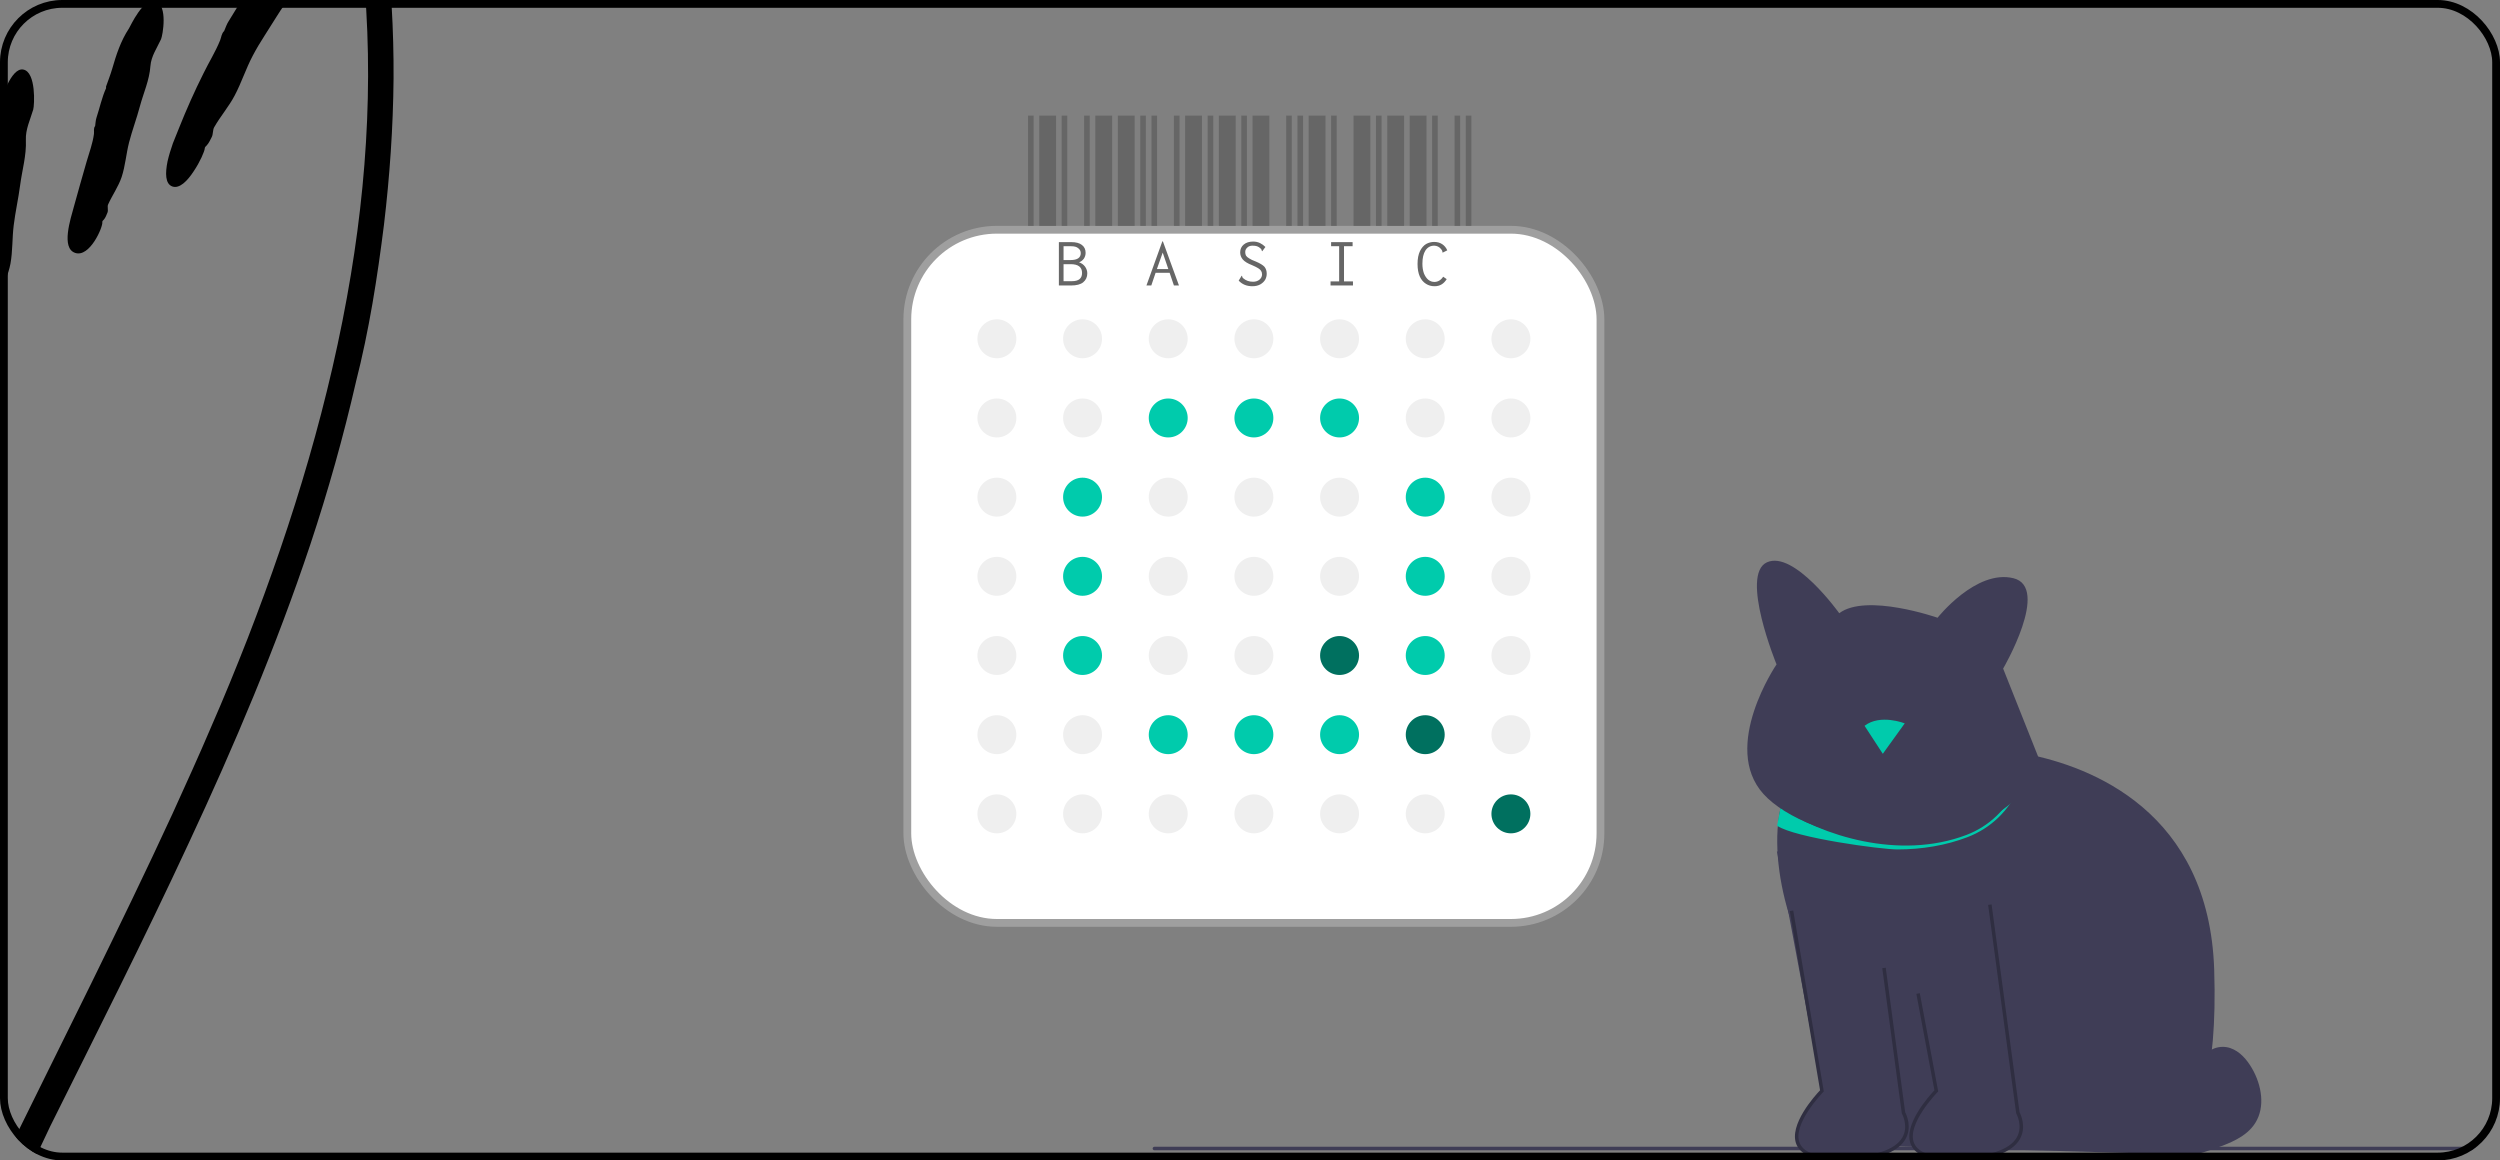 <svg width="321" height="149" viewBox="0 0 321 149" fill="none" xmlns="http://www.w3.org/2000/svg">
<rect x="0" y="0" width="321" height="149" fill="#808080" stroke="none"/>
<g clip-path="url(#clip0_29_63)">
<g clip-path="url(#clip1_29_63)">
<path d="M4.779 148.139C3.191 151.382 -0.434 158.74 -4.345 167.217C-8.26 175.69 -12.349 185.323 -15.17 192.986C-16.799 197.421 -18.387 201.866 -19.788 206.362C-21.193 210.858 -22.461 215.4 -23.576 219.972C-25.806 229.122 -27.395 238.419 -28.235 247.777C-29.065 257.131 -29.131 266.55 -28.204 275.873C-27.288 285.191 -25.353 294.407 -22.252 303.221C-22.028 303.918 -21.733 304.651 -21.442 305.43C-21.142 306.204 -20.857 307.024 -20.521 307.829C-19.854 309.443 -19.192 311.102 -18.55 312.564C-17.95 314.045 -17.384 315.339 -17.064 316.301C-16.743 317.263 -16.661 317.89 -16.936 317.981C-17.221 318.078 -17.675 317.798 -18.26 317.177C-18.555 316.866 -18.887 316.469 -19.248 315.991C-19.431 315.751 -19.62 315.492 -19.813 315.211C-19.997 314.921 -20.19 314.616 -20.389 314.295C-20.786 313.643 -21.213 312.915 -21.661 312.116C-22.094 311.306 -22.522 310.415 -22.98 309.458C-23.454 308.506 -23.866 307.457 -24.324 306.357C-24.793 305.262 -25.205 304.076 -25.633 302.839C-27.705 296.841 -29.192 290.649 -30.226 284.402C-31.28 278.149 -31.794 271.826 -31.952 265.512C-32.12 259.193 -31.84 252.879 -31.269 246.611C-30.704 240.339 -29.793 234.117 -28.637 227.961C-26.942 218.954 -24.615 210.069 -21.733 201.377C-18.836 192.696 -15.511 184.178 -11.906 175.797C-4.701 159.02 3.598 142.798 11.607 126.489C15.197 119.162 18.766 111.83 22.173 104.432C23.853 100.725 25.548 97.024 27.137 93.276C28.771 89.549 30.304 85.787 31.786 82.004C37.666 66.866 42.412 51.25 45.054 35.267C47.534 20.277 48.099 4.936 45.854 -10.028C45.594 -11.902 45.238 -13.755 44.897 -15.614C44.499 -17.457 44.133 -19.31 43.654 -21.138C43.227 -22.976 42.677 -24.784 42.167 -26.596C41.572 -28.389 41.022 -30.191 40.396 -31.973C37.865 -39.096 34.718 -46.011 31.317 -52.828C25.447 -64.595 18.838 -76.097 13.171 -88.17C10.35 -94.219 7.768 -100.374 5.706 -106.79C3.695 -113.21 2.305 -119.819 1.643 -126.52C1.333 -129.672 1.088 -133.159 1.083 -136.739C1.073 -140.313 1.307 -143.979 1.847 -147.442C2.28 -150.298 3.074 -154.096 4.301 -157.767C5.503 -161.449 7.152 -164.977 8.629 -167.457C8.939 -167.997 9.255 -168.541 9.612 -169.066L10.65 -170.654C11.399 -171.678 12.101 -172.722 12.87 -173.674C13.7 -174.809 14.576 -175.741 15.34 -176.606C16.144 -177.426 16.872 -178.154 17.544 -178.755C18.232 -179.341 18.832 -179.835 19.352 -180.237C19.892 -180.614 20.345 -180.904 20.711 -181.113C22.183 -181.948 22.254 -181.454 21.221 -179.814C20.997 -179.458 21.124 -179.346 21.068 -179.101C21.037 -178.979 20.966 -178.826 20.777 -178.597C20.604 -178.353 20.319 -178.022 19.871 -177.564C19.795 -177.487 19.652 -177.335 19.581 -177.263L19.082 -176.729L18.608 -176.169L17.641 -175.059C17.015 -174.31 16.409 -173.536 15.793 -172.783C14.622 -171.214 13.451 -169.641 12.427 -167.956C10.329 -164.621 8.547 -161.016 7.3 -157.192C5.742 -152.513 4.825 -147.615 4.377 -142.681C4.158 -140.211 4.082 -137.727 4.082 -135.242C4.128 -132.757 4.225 -130.272 4.474 -127.798C4.718 -125.323 5.034 -122.854 5.482 -120.405C5.681 -119.178 5.956 -117.961 6.2 -116.739C6.49 -115.527 6.74 -114.31 7.076 -113.109C7.682 -110.695 8.43 -108.317 9.225 -105.96L9.846 -104.198C10.06 -103.613 10.299 -103.032 10.523 -102.447L11.893 -98.954C19.55 -80.4 30.666 -63.363 38.96 -44.728C41.501 -39.015 43.761 -33.149 45.553 -27.116C47.31 -21.077 48.598 -14.906 49.413 -8.679C50.207 -2.447 50.569 3.831 50.533 10.099C50.477 16.367 50.044 22.62 49.306 28.826C48.456 35.614 47.402 42.401 45.681 49.127L45.711 49.01C44.092 56.067 42.127 63.047 39.846 69.911C35.513 82.894 30.065 95.781 24.225 108.271C18.415 120.781 12.259 132.94 6.455 144.6C6.007 145.517 5.441 146.785 4.779 148.139Z" fill="black"/>
</g>
<g clip-path="url(#clip2_29_63)">
<path d="M-4.302 38.864C-4.006 36.724 -3.689 34.584 -3.372 32.443C-3.178 31.132 -2.875 29.835 -2.861 28.494C-2.861 28.127 -3.034 27.73 -2.832 27.392V27.399C-2.825 27.01 -2.861 26.613 -2.789 26.239C-2.522 24.812 -2.399 23.291 -2.01 21.944C-1.996 21.893 -2.053 21.807 -2.039 21.728C-1.967 21.346 -1.65 20.012 -1.52 19.148C-1.218 17.137 -0.857 15.141 0.008 13.231C0.144 12.936 1.384 8.634 2.984 8.929C4.656 9.239 4.425 13.534 4.266 14.067C3.885 15.357 3.265 16.611 3.322 17.973C3.409 19.962 2.84 21.836 2.587 23.767C2.364 25.497 1.968 27.204 1.759 28.941C1.557 30.57 1.636 32.249 1.341 33.863C1.081 35.254 0.418 36.573 0.022 37.942C-0.072 38.266 0.159 38.713 0.065 39.066C-0.007 39.362 -0.108 39.852 -0.302 40.125C-0.382 40.241 -0.482 40.363 -0.446 40.493C-0.273 41.113 -1.506 45.674 -3.444 45.292C-5.34 44.91 -4.561 40.723 -4.302 38.864Z" fill="black"/>
<path d="M9.506 26.469C10.032 24.552 10.58 22.642 11.127 20.733C11.466 19.558 11.905 18.419 12.064 17.194C12.107 16.856 11.978 16.467 12.215 16.186V16.193C12.266 15.84 12.273 15.472 12.381 15.133C12.799 13.865 13.087 12.496 13.621 11.321C13.642 11.278 13.592 11.184 13.613 11.12C13.729 10.781 14.183 9.606 14.406 8.835C14.925 7.041 15.494 5.268 16.561 3.647C16.727 3.394 18.42 -0.36 19.969 0.144C21.584 0.67 20.892 4.569 20.676 5.037C20.157 6.162 19.407 7.221 19.314 8.475C19.184 10.312 18.42 11.941 17.959 13.663C17.548 15.213 16.979 16.719 16.575 18.275C16.201 19.738 16.092 21.28 15.624 22.714C15.213 23.947 14.421 25.056 13.88 26.253C13.75 26.534 13.931 26.973 13.801 27.291C13.693 27.55 13.541 27.982 13.325 28.206C13.232 28.299 13.116 28.393 13.138 28.523C13.239 29.113 11.531 33.106 9.65 32.472C7.82 31.852 9.052 28.134 9.506 26.469Z" fill="black"/>
<path d="M22.976 16.466C23.927 14.081 24.972 11.724 26.125 9.425C26.817 8.006 27.66 6.665 28.258 5.188C28.424 4.784 28.438 4.287 28.784 3.984L28.777 3.992C28.965 3.566 29.101 3.112 29.354 2.73C30.276 1.26 31.155 -0.332 32.215 -1.629C32.258 -1.68 32.243 -1.795 32.301 -1.874C32.575 -2.242 33.555 -3.561 34.182 -4.404C35.572 -6.4 37.108 -8.295 39.053 -9.816C39.205 -9.938 40.242 -10.918 41.388 -11.718C42.563 -12.504 43.831 -13.102 44.415 -12.533C45.027 -11.942 44.595 -10.652 43.961 -9.47C43.349 -8.266 42.527 -7.157 42.303 -6.933C41.756 -6.393 41.165 -5.895 40.61 -5.355C40.069 -4.807 39.579 -4.216 39.226 -3.525C38.217 -1.5 36.725 0.158 35.565 2.053L33.966 4.583C33.425 5.418 32.913 6.276 32.452 7.155C31.573 8.813 31.004 10.621 30.132 12.264C29.39 13.684 28.294 14.938 27.494 16.351C27.307 16.682 27.379 17.215 27.192 17.59C27.033 17.9 26.795 18.419 26.536 18.678C26.421 18.786 26.291 18.901 26.291 19.053C26.277 19.406 25.686 20.79 24.864 22C24.071 23.218 23.048 24.277 22.119 23.939C21.21 23.6 21.203 22.252 21.513 20.718C21.686 19.954 21.938 19.154 22.198 18.404C22.486 17.662 22.774 16.985 22.976 16.466Z" fill="black"/>
</g>
<g clip-path="url(#clip3_29_63)">
<path d="M274.164 148.068L242.297 147.162C242.297 147.162 244.696 132.813 237 128.831C231.755 126.115 227.099 113.428 228.423 104.795C228.441 104.68 228.459 104.565 228.48 104.453C229.151 100.588 231.07 97.595 234.739 96.781C246.599 94.155 255.063 96.191 255.063 96.191C255.063 96.191 257.023 96.216 259.926 96.761C260.029 96.779 260.133 96.799 260.237 96.822C268.455 98.432 283.646 104.167 284.304 124.527C285.209 152.5 274.164 148.063 274.164 148.063V148.068Z" fill="#3F3D56"/>
<path d="M259.926 96.763C259.872 98.223 259.54 99.673 258.937 101.052C257.685 103.91 255.401 106.092 252.509 107.198C243.847 110.514 233.739 107.225 228.626 103.66C228.606 103.773 228.2 105.91 228.182 106.025C230.446 107.574 241.525 109.068 243.626 109.068C246.818 109.068 249.89 108.538 252.622 107.491C255.592 106.354 257.937 104.11 259.223 101.176C259.838 99.775 260.176 98.304 260.236 96.822C260.133 96.799 260.029 96.779 259.926 96.761V96.763Z" fill="#00CBAC"/>
<path d="M262.282 98.622L257.203 85.849C257.203 85.849 263.3 75.399 258.509 74.239C253.718 73.077 248.784 79.318 248.784 79.318C248.784 79.318 239.64 76.124 236.158 78.737C236.158 78.737 230.351 70.608 226.869 72.205C223.385 73.802 228.108 85.309 228.108 85.309C228.108 85.309 220.919 95.863 226.435 101.957C231.95 108.054 252.705 112.989 262.284 98.619L262.282 98.622Z" fill="#3F3D56"/>
<path d="M148.225 147.694H348V147.243H148.225C148.101 147.243 148 147.345 148 147.468C148 147.592 148.101 147.694 148.225 147.694Z" fill="#3F3D56"/>
<path d="M273.176 140.423C274.905 141.194 276.712 141.977 278.604 141.903C280.495 141.829 282.484 140.61 282.779 138.741C282.932 137.775 282.631 136.741 283 135.836C283.498 134.619 285.101 134.149 286.347 134.565C287.595 134.982 288.509 136.059 289.167 137.196C290.396 139.327 290.887 142.124 289.57 144.2C288.428 146 286.261 146.815 284.248 147.514C281.563 148.444 278.568 149.365 275.966 148.223C273.351 147.074 271.926 143.757 272.894 141.07" fill="#3F3D56"/>
<path d="M244.563 92.881C244.563 92.881 241.437 91.631 239.408 93.194L241.752 96.788L244.565 92.883L244.563 92.881Z" fill="#00CBAC"/>
<path d="M228.155 109.286L233.937 140.07C233.937 140.07 225.187 148.977 236.437 148.82C247.687 148.664 244.405 142.883 244.405 142.883L240.811 116.162" fill="#3F3D56"/>
<path d="M236.153 149.047C233.106 149.047 231.264 148.349 230.673 146.968C229.599 144.455 233.097 140.624 233.696 139.993L229.809 116.98L230.252 116.905L234.178 140.144L234.097 140.225C234.056 140.266 230.056 144.381 231.088 146.791C231.617 148.029 233.412 148.635 236.435 148.592C240.635 148.534 243.342 147.653 244.266 146.047C245.097 144.601 244.219 143.007 244.209 142.991L244.189 142.953L244.182 142.91L241.682 124.315L242.128 124.255L244.624 142.809C244.773 143.09 245.55 144.714 244.66 146.268C243.64 148.047 240.874 148.982 236.441 149.043C236.345 149.043 236.25 149.043 236.155 149.043L236.153 149.047Z" fill="#2F2E41"/>
<path d="M242.842 109.286L248.624 140.07C248.624 140.07 239.874 148.977 251.124 148.82C262.374 148.664 259.092 142.883 259.092 142.883L255.498 116.162" fill="#3F3D56"/>
<path d="M250.84 149.047C247.793 149.047 245.95 148.349 245.36 146.968C244.286 144.459 247.777 140.633 248.381 139.995L246.059 127.608L246.502 127.525L248.867 140.142L248.784 140.225C248.743 140.266 244.743 144.381 245.775 146.791C246.304 148.029 248.101 148.637 251.122 148.592C255.324 148.534 258.034 147.653 258.955 146.043C259.786 144.592 258.905 143.007 258.896 142.991L258.874 142.953L255.275 116.189L255.721 116.128L259.309 142.809C259.457 143.09 260.234 144.714 259.345 146.268C258.324 148.047 255.559 148.982 251.126 149.043C251.029 149.043 250.935 149.043 250.84 149.043V149.047Z" fill="#2F2E41"/>
</g>
<rect x="116.5" y="29.5" width="89" height="89" rx="11.5" fill="white" stroke="#9F9F9F"/>
<circle cx="128" cy="43.5" r="2.5" fill="#EFEFEF"/>
<circle cx="139" cy="43.5" r="2.5" fill="#EFEFEF"/>
<circle cx="150" cy="43.5" r="2.5" fill="#EFEFEF"/>
<circle cx="161" cy="43.5" r="2.5" fill="#EFEFEF"/>
<circle cx="172" cy="43.5" r="2.5" fill="#EFEFEF"/>
<circle cx="183" cy="43.5" r="2.5" fill="#EFEFEF"/>
<circle cx="194" cy="43.5" r="2.5" fill="#EFEFEF"/>
<circle cx="128" cy="53.667" r="2.5" fill="#EFEFEF"/>
<circle cx="139" cy="53.667" r="2.5" fill="#EFEFEF"/>
<circle cx="150" cy="53.667" r="2.5" fill="#00CBAC"/>
<circle cx="161" cy="53.667" r="2.5" fill="#00CBAC"/>
<circle cx="172" cy="53.667" r="2.5" fill="#00CBAC"/>
<circle cx="183" cy="53.667" r="2.5" fill="#EFEFEF"/>
<circle cx="194" cy="53.667" r="2.5" fill="#EFEFEF"/>
<circle cx="128" cy="63.833" r="2.5" fill="#EFEFEF"/>
<circle cx="139" cy="63.833" r="2.5" fill="#00CBAC"/>
<circle cx="150" cy="63.833" r="2.5" fill="#EFEFEF"/>
<circle cx="161" cy="63.833" r="2.5" fill="#EFEFEF"/>
<circle cx="172" cy="63.833" r="2.5" fill="#EFEFEF"/>
<circle cx="183" cy="63.833" r="2.5" fill="#00CBAC"/>
<circle cx="194" cy="63.833" r="2.5" fill="#EFEFEF"/>
<circle cx="128" cy="74" r="2.5" fill="#EFEFEF"/>
<circle cx="139" cy="74" r="2.5" fill="#00CBAC"/>
<circle cx="150" cy="74" r="2.5" fill="#EFEFEF"/>
<circle cx="161" cy="74" r="2.5" fill="#EFEFEF"/>
<circle cx="172" cy="74" r="2.5" fill="#EFEFEF"/>
<circle cx="183" cy="74" r="2.5" fill="#00CBAC"/>
<circle cx="194" cy="74" r="2.5" fill="#EFEFEF"/>
<circle cx="128" cy="84.167" r="2.5" fill="#EFEFEF"/>
<circle cx="139" cy="84.167" r="2.5" fill="#00CBAC"/>
<circle cx="150" cy="84.167" r="2.5" fill="#EFEFEF"/>
<circle cx="161" cy="84.167" r="2.5" fill="#EFEFEF"/>
<circle cx="172" cy="84.167" r="2.5" fill="#00705F"/>
<circle cx="183" cy="84.167" r="2.5" fill="#00CBAC"/>
<circle cx="194" cy="84.167" r="2.5" fill="#EFEFEF"/>
<circle cx="128" cy="94.333" r="2.5" fill="#EFEFEF"/>
<circle cx="139" cy="94.333" r="2.5" fill="#EFEFEF"/>
<circle cx="150" cy="94.333" r="2.5" fill="#00CBAC"/>
<circle cx="161" cy="94.333" r="2.5" fill="#00CBAC"/>
<circle cx="172" cy="94.333" r="2.5" fill="#00CBAC"/>
<circle cx="183" cy="94.333" r="2.5" fill="#00705F"/>
<circle cx="194" cy="94.333" r="2.5" fill="#EFEFEF"/>
<circle cx="128" cy="104.5" r="2.5" fill="#EFEFEF"/>
<circle cx="139" cy="104.5" r="2.5" fill="#EFEFEF"/>
<circle cx="150" cy="104.5" r="2.5" fill="#EFEFEF"/>
<circle cx="161" cy="104.5" r="2.5" fill="#EFEFEF"/>
<circle cx="172" cy="104.5" r="2.5" fill="#EFEFEF"/>
<circle cx="183" cy="104.5" r="2.5" fill="#EFEFEF"/>
<circle cx="194" cy="104.5" r="2.5" fill="#00705F"/>
<path d="M132 29V14.84H132.72V29H132ZM133.44 29V14.84H135.6V29H133.44ZM136.32 29V14.84H137.04V29H136.32ZM139.2 29V14.84H139.92V29H139.2ZM140.64 29V14.84H142.8V29H140.64ZM135.96 31.088H137.544C138.152 31.088 138.608 31.208 138.912 31.448C139.232 31.688 139.392 32.024 139.392 32.456C139.392 32.728 139.32 32.976 139.176 33.2C139.016 33.424 138.808 33.584 138.552 33.68C138.872 33.792 139.128 33.976 139.32 34.232C139.512 34.504 139.608 34.792 139.608 35.096C139.608 35.576 139.432 35.96 139.08 36.248C138.744 36.52 138.224 36.656 137.52 36.656H135.96V31.088ZM137.448 33.392C138.328 33.392 138.768 33.096 138.768 32.504C138.768 32.248 138.664 32.04 138.456 31.88C138.264 31.704 137.96 31.616 137.544 31.616H136.56V33.392H137.448ZM137.64 36.104C138.504 36.104 138.936 35.752 138.936 35.048C138.936 34.296 138.448 33.92 137.472 33.92H136.56V36.104H137.64ZM143.531 29V14.84H145.691V29H143.531ZM146.411 29V14.84H147.131V29H146.411ZM147.851 29V14.84H148.571V29H147.851ZM150.731 29V14.84H151.451V29H150.731ZM152.171 29V14.84H154.331V29H152.171ZM150.179 35.024H148.379L147.827 36.656H147.203L149.243 30.992H149.315L151.379 36.656H150.731L150.179 35.024ZM150.011 34.544L149.291 32.432L148.547 34.544H150.011ZM155.062 29V14.84H155.783V29H155.062ZM156.503 29V14.84H158.663V29H156.503ZM159.383 29V14.84H160.103V29H159.383ZM160.823 29V14.84H162.983V29H160.823ZM165.143 29V14.84H165.863V29H165.143ZM160.799 36.752C160.079 36.752 159.495 36.512 159.047 36.032L159.383 35.48L159.407 35.408L159.479 35.432C159.479 35.448 159.487 35.48 159.503 35.528C159.503 35.56 159.519 35.6 159.551 35.648C159.567 35.68 159.599 35.712 159.647 35.744C159.983 36.032 160.399 36.176 160.895 36.176C161.215 36.176 161.487 36.088 161.711 35.912C161.935 35.72 162.047 35.496 162.047 35.24C162.047 35.064 162.007 34.912 161.927 34.784C161.863 34.672 161.743 34.56 161.567 34.448C161.391 34.336 161.119 34.2 160.751 34.04C160.207 33.832 159.815 33.592 159.575 33.32C159.351 33.048 159.239 32.744 159.239 32.408C159.239 31.992 159.391 31.656 159.695 31.4C159.999 31.144 160.407 31.016 160.919 31.016C161.223 31.016 161.511 31.08 161.783 31.208C162.039 31.336 162.271 31.504 162.479 31.712L162.071 32.264L162.023 32.216C162.023 32.2 162.015 32.176 161.999 32.144C161.999 32.096 161.983 32.056 161.951 32.024C161.935 31.976 161.903 31.936 161.855 31.904C161.727 31.776 161.575 31.68 161.398 31.616C161.239 31.568 161.047 31.544 160.823 31.544C160.535 31.544 160.311 31.624 160.151 31.784C159.975 31.944 159.887 32.136 159.887 32.36C159.887 32.536 159.919 32.688 159.983 32.816C160.063 32.944 160.199 33.064 160.391 33.176C160.583 33.304 160.871 33.44 161.255 33.584C161.783 33.808 162.151 34.032 162.359 34.256C162.551 34.496 162.647 34.792 162.647 35.144C162.647 35.416 162.583 35.672 162.455 35.912C162.311 36.152 162.103 36.352 161.831 36.512C161.543 36.672 161.199 36.752 160.799 36.752ZM166.594 29V14.84H167.314V29H166.594ZM168.034 29V14.84H170.194V29H168.034ZM170.914 29V14.84H171.634V29H170.914ZM173.794 29V14.84H175.954V29H173.794ZM176.674 29V14.84H177.394V29H176.674ZM170.842 36.128H171.946V31.616H170.914V31.088H173.674V31.616H172.57V36.128H173.722V36.656H170.842V36.128ZM178.125 29V14.84H180.285V29H178.125ZM181.005 29V14.84H183.165V29H181.005ZM183.885 29V14.84H184.605V29H183.885ZM186.765 29V14.84H187.485V29H186.765ZM188.205 29V14.84H188.925V29H188.205ZM184.197 36.752C183.781 36.752 183.413 36.648 183.093 36.44C182.757 36.232 182.493 35.92 182.301 35.504C182.109 35.072 182.013 34.536 182.013 33.896C182.013 33.224 182.117 32.672 182.325 32.24C182.533 31.824 182.797 31.52 183.117 31.328C183.437 31.152 183.781 31.064 184.149 31.064C184.549 31.064 184.893 31.16 185.181 31.352C185.469 31.544 185.685 31.808 185.829 32.144L185.301 32.408L185.229 32.432L185.205 32.384V32.312C185.205 32.248 185.165 32.16 185.085 32.048C184.957 31.872 184.813 31.744 184.653 31.664C184.493 31.584 184.325 31.544 184.149 31.544C183.669 31.544 183.293 31.752 183.021 32.168C182.765 32.568 182.637 33.136 182.637 33.872C182.637 34.32 182.701 34.728 182.829 35.096C182.973 35.448 183.157 35.72 183.381 35.912C183.621 36.104 183.885 36.2 184.173 36.2C184.397 36.2 184.605 36.144 184.797 36.032C185.005 35.904 185.173 35.736 185.301 35.528L185.757 35.84C185.565 36.144 185.349 36.368 185.109 36.512C184.853 36.672 184.549 36.752 184.197 36.752Z" fill="#666666"/>
</g>
<rect x="0.5" y="0.5" width="320" height="148" rx="7.5" stroke="black"/>
<defs>
<clipPath id="clip0_29_63">
<rect width="321" height="149" rx="8" fill="white"/>
</clipPath>
<clipPath id="clip1_29_63">
<rect width="500" height="82.994" fill="white" transform="matrix(0 -1 1 0 -32 318)"/>
</clipPath>
<clipPath id="clip2_29_63">
<rect width="50" height="58.647" fill="white" transform="translate(-5 -13)"/>
</clipPath>
<clipPath id="clip3_29_63">
<rect width="200" height="77.047" fill="white" transform="translate(148 72)"/>
</clipPath>
</defs>
</svg>
